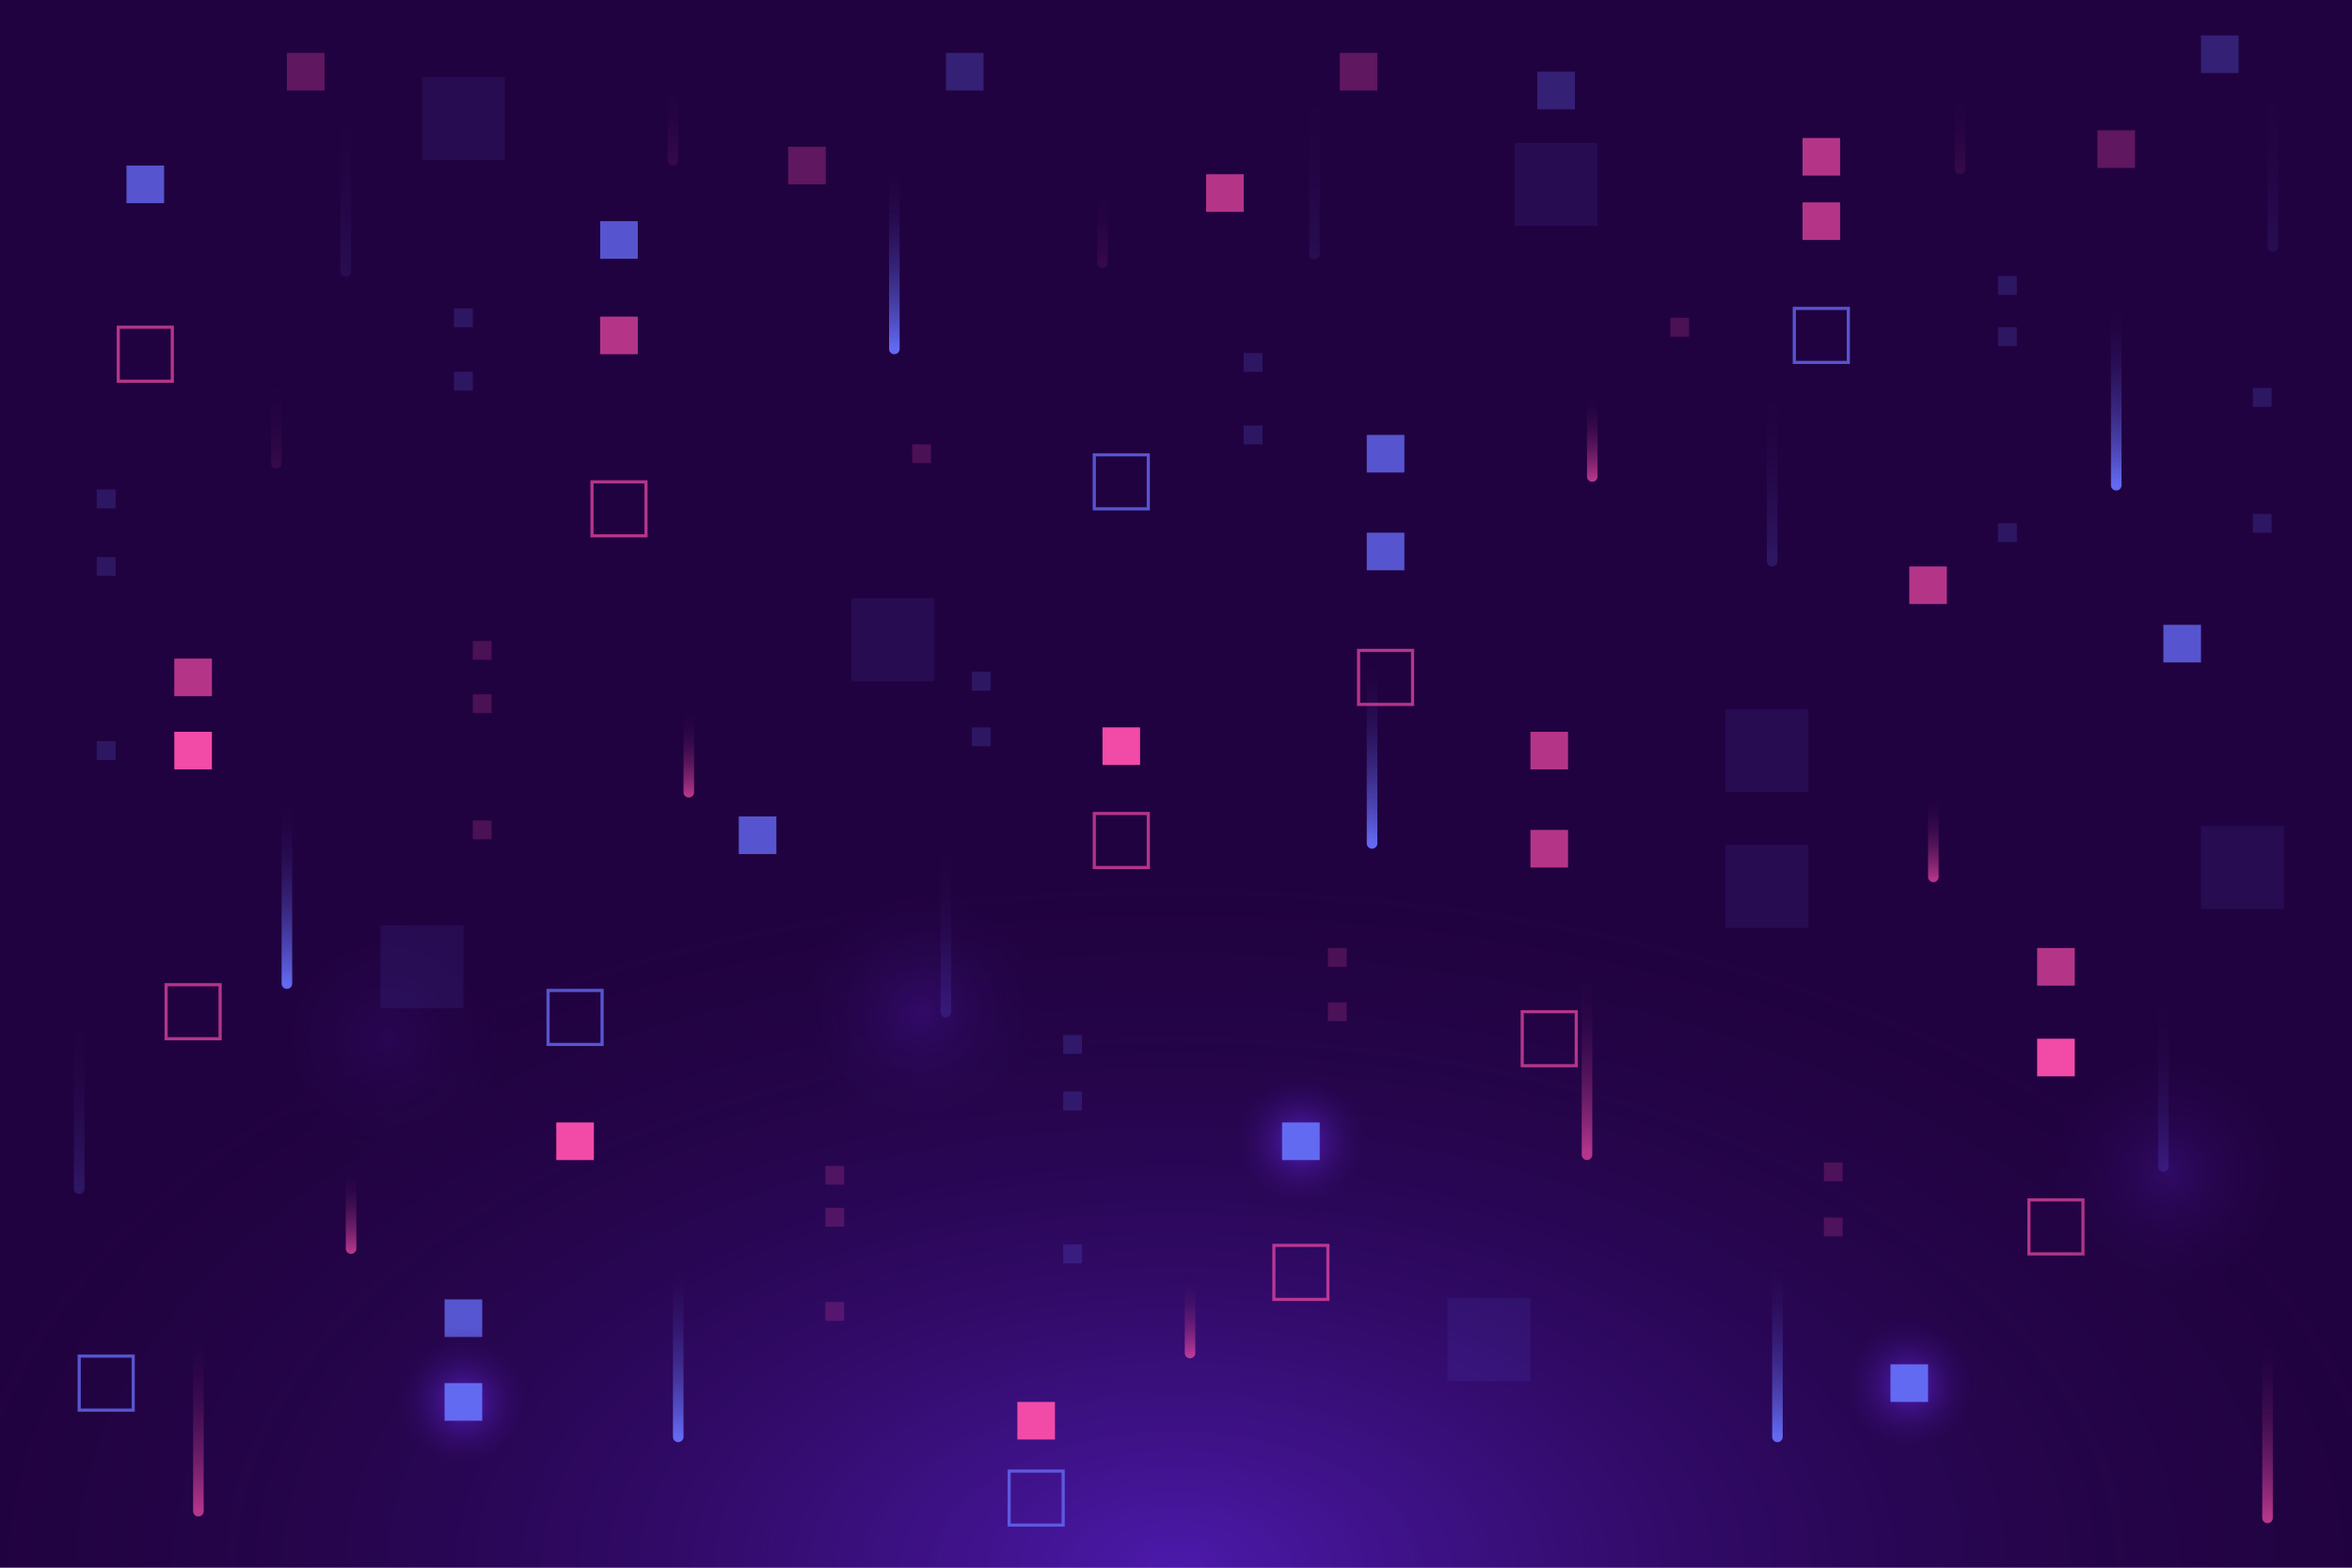 <?xml version="1.0" encoding="utf-8"?>
<!-- Generator: Adobe Illustrator 27.5.0, SVG Export Plug-In . SVG Version: 6.00 Build 0)  -->
<svg version="1.1" xmlns="http://www.w3.org/2000/svg" xmlns:xlink="http://www.w3.org/1999/xlink" x="0px" y="0px"
	 viewBox="0 0 750 500" style="enable-background:new 0 0 750 500;" xml:space="preserve">
<g id="BACKGROUND">
	<rect style="fill:#210240;" width="750" height="500"/>
</g>
<g id="OBJECTS">
	<g>
		<g>
			<defs>
				<rect id="SVGID_1_" width="750" height="500"/>
			</defs>
			<clipPath id="SVGID_00000003795673159732539900000007654099701571276970_">
				<use xlink:href="#SVGID_1_"  style="overflow:visible;"/>
			</clipPath>
			
				<radialGradient id="SVGID_00000018237192811242186720000014019724977647020963_" cx="375" cy="500" r="414.915" gradientTransform="matrix(1 0 0 0.558 0 220.758)" gradientUnits="userSpaceOnUse">
				<stop  offset="0" style="stop-color:#6929F2"/>
				<stop  offset="1" style="stop-color:#210240;stop-opacity:0"/>
			</radialGradient>
			
				<ellipse style="opacity:0.6;clip-path:url(#SVGID_00000003795673159732539900000007654099701571276970_);fill:url(#SVGID_00000018237192811242186720000014019724977647020963_);" cx="375" cy="500" rx="426.093" ry="237.795"/>
		</g>
		<g>
			
				<linearGradient id="SVGID_00000039856294062168388330000003692286523386030512_" gradientUnits="userSpaceOnUse" x1="91.484" y1="313.616" x2="91.484" y2="254.49">
				<stop  offset="0" style="stop-color:#636AF2"/>
				<stop  offset="1" style="stop-color:#210240;stop-opacity:0"/>
			</linearGradient>
			<path style="fill:url(#SVGID_00000039856294062168388330000003692286523386030512_);" d="M91.484,250L91.484,250
				c-0.931,0-1.685,0.755-1.685,1.685v62.038c0,0.931,0.754,1.685,1.685,1.685l0,0c0.931,0,1.685-0.755,1.685-1.685v-62.038
				C93.169,250.755,92.415,250,91.484,250z"/>
			
				<linearGradient id="SVGID_00000118356018460845471020000012255163034199327382_" gradientUnits="userSpaceOnUse" x1="285.185" y1="111.183" x2="285.185" y2="52.056">
				<stop  offset="0" style="stop-color:#636AF2"/>
				<stop  offset="1" style="stop-color:#210240;stop-opacity:0"/>
			</linearGradient>
			<path style="fill:url(#SVGID_00000118356018460845471020000012255163034199327382_);" d="M285.185,47.566L285.185,47.566
				c-0.931,0-1.685,0.755-1.685,1.685v62.038c0,0.931,0.755,1.685,1.685,1.685l0,0c0.931,0,1.685-0.755,1.685-1.685V49.251
				C286.87,48.321,286.115,47.566,285.185,47.566z"/>
			
				<linearGradient id="SVGID_00000183236080410645252300000017205504648825466263_" gradientUnits="userSpaceOnUse" x1="437.516" y1="268.899" x2="437.516" y2="209.772">
				<stop  offset="0" style="stop-color:#636AF2"/>
				<stop  offset="1" style="stop-color:#210240;stop-opacity:0"/>
			</linearGradient>
			<path style="fill:url(#SVGID_00000183236080410645252300000017205504648825466263_);" d="M437.516,205.282L437.516,205.282
				c-0.931,0-1.685,0.754-1.685,1.685v62.038c0,0.931,0.755,1.685,1.685,1.685l0,0c0.931,0,1.685-0.754,1.685-1.685v-62.038
				C439.201,206.036,438.447,205.282,437.516,205.282z"/>
			
				<linearGradient id="SVGID_00000101078255478811873330000001751498120974385325_" gradientUnits="userSpaceOnUse" x1="219.643" y1="253.544" x2="219.643" y2="226.486">
				<stop  offset="0.003" style="stop-color:#F24BA7"/>
				<stop  offset="1" style="stop-color:#210240;stop-opacity:0"/>
			</linearGradient>
			<path style="opacity:0.7;fill:url(#SVGID_00000101078255478811873330000001751498120974385325_);" d="M219.643,224.431
				L219.643,224.431c-0.931,0-1.685,0.754-1.685,1.685v26.562c0,0.931,0.754,1.685,1.685,1.685l0,0c0.931,0,1.685-0.754,1.685-1.685
				v-26.562C221.328,225.186,220.574,224.431,219.643,224.431z"/>
			
				<linearGradient id="SVGID_00000165935632658535043870000004390640490388071342_" gradientUnits="userSpaceOnUse" x1="88.114" y1="148.659" x2="88.114" y2="121.601">
				<stop  offset="0.003" style="stop-color:#F24BA7"/>
				<stop  offset="1" style="stop-color:#210240;stop-opacity:0"/>
			</linearGradient>
			<path style="opacity:0.1;fill:url(#SVGID_00000165935632658535043870000004390640490388071342_);" d="M88.114,119.547
				L88.114,119.547c-0.931,0-1.685,0.755-1.685,1.685v26.562c0,0.931,0.754,1.685,1.685,1.685l0,0c0.931,0,1.685-0.754,1.685-1.685
				v-26.562C89.799,120.301,89.045,119.547,88.114,119.547z"/>
			
				<linearGradient id="SVGID_00000001621540982205124500000007238379966333888928_" gradientUnits="userSpaceOnUse" x1="214.588" y1="51.985" x2="214.588" y2="24.927">
				<stop  offset="0.003" style="stop-color:#F24BA7"/>
				<stop  offset="1" style="stop-color:#210240;stop-opacity:0"/>
			</linearGradient>
			<path style="opacity:0.1;fill:url(#SVGID_00000001621540982205124500000007238379966333888928_);" d="M214.588,22.872
				L214.588,22.872c-0.931,0-1.685,0.755-1.685,1.685V51.12c0,0.931,0.755,1.685,1.685,1.685l0,0c0.931,0,1.685-0.754,1.685-1.685
				V24.558C216.273,23.627,215.518,22.872,214.588,22.872z"/>
			
				<linearGradient id="SVGID_00000050624587500711931200000003317259816617892739_" gradientUnits="userSpaceOnUse" x1="351.555" y1="84.689" x2="351.555" y2="57.631">
				<stop  offset="0.003" style="stop-color:#F24BA7"/>
				<stop  offset="1" style="stop-color:#210240;stop-opacity:0"/>
			</linearGradient>
			<path style="opacity:0.1;fill:url(#SVGID_00000050624587500711931200000003317259816617892739_);" d="M351.555,55.576
				L351.555,55.576c-0.931,0-1.685,0.754-1.685,1.685v26.562c0,0.931,0.754,1.685,1.685,1.685l0,0c0.931,0,1.685-0.755,1.685-1.685
				V57.262C353.24,56.331,352.486,55.576,351.555,55.576z"/>
			
				<linearGradient id="SVGID_00000070105121600196023870000017397937190874457488_" gradientUnits="userSpaceOnUse" x1="625.028" y1="54.757" x2="625.028" y2="27.699">
				<stop  offset="0.003" style="stop-color:#F24BA7"/>
				<stop  offset="1" style="stop-color:#210240;stop-opacity:0"/>
			</linearGradient>
			<path style="opacity:0.1;fill:url(#SVGID_00000070105121600196023870000017397937190874457488_);" d="M625.028,25.644
				L625.028,25.644c-0.931,0-1.685,0.754-1.685,1.685v26.562c0,0.931,0.755,1.685,1.685,1.685l0,0c0.931,0,1.685-0.755,1.685-1.685
				V27.329C626.714,26.398,625.959,25.644,625.028,25.644z"/>
			
				<linearGradient id="SVGID_00000175300992799513041310000016133275064055638199_" gradientUnits="userSpaceOnUse" x1="379.483" y1="432.41" x2="379.483" y2="405.352">
				<stop  offset="0.003" style="stop-color:#F24BA7"/>
				<stop  offset="1" style="stop-color:#210240;stop-opacity:0"/>
			</linearGradient>
			<path style="opacity:0.7;fill:url(#SVGID_00000175300992799513041310000016133275064055638199_);" d="M379.483,403.297
				L379.483,403.297c-0.931,0-1.685,0.755-1.685,1.685v26.562c0,0.931,0.754,1.685,1.685,1.685l0,0c0.931,0,1.685-0.755,1.685-1.685
				v-26.562C381.168,404.052,380.413,403.297,379.483,403.297z"/>
			
				<linearGradient id="SVGID_00000006698317632643772140000008263592532151356568_" gradientUnits="userSpaceOnUse" x1="507.74" y1="152.856" x2="507.74" y2="125.798">
				<stop  offset="0.003" style="stop-color:#F24BA7"/>
				<stop  offset="1" style="stop-color:#210240;stop-opacity:0"/>
			</linearGradient>
			<path style="opacity:0.7;fill:url(#SVGID_00000006698317632643772140000008263592532151356568_);" d="M507.74,123.744
				L507.74,123.744c-0.931,0-1.685,0.755-1.685,1.685v26.562c0,0.931,0.754,1.685,1.685,1.685l0,0c0.931,0,1.685-0.754,1.685-1.685
				v-26.562C509.426,124.498,508.671,123.744,507.74,123.744z"/>
			
				<linearGradient id="SVGID_00000129916243131143897720000016845376726960232068_" gradientUnits="userSpaceOnUse" x1="616.503" y1="280.549" x2="616.503" y2="253.491">
				<stop  offset="0.003" style="stop-color:#F24BA7"/>
				<stop  offset="1" style="stop-color:#210240;stop-opacity:0"/>
			</linearGradient>
			<path style="opacity:0.7;fill:url(#SVGID_00000129916243131143897720000016845376726960232068_);" d="M616.503,251.436
				L616.503,251.436c-0.931,0-1.685,0.755-1.685,1.685v26.562c0,0.931,0.755,1.685,1.685,1.685h0c0.931,0,1.685-0.754,1.685-1.685
				v-26.562C618.188,252.19,617.434,251.436,616.503,251.436z"/>
			
				<linearGradient id="SVGID_00000178889716885463709490000006052851024143757451_" gradientUnits="userSpaceOnUse" x1="111.946" y1="399.105" x2="111.946" y2="372.047">
				<stop  offset="0.003" style="stop-color:#F24BA7"/>
				<stop  offset="1" style="stop-color:#210240;stop-opacity:0"/>
			</linearGradient>
			<path style="opacity:0.7;fill:url(#SVGID_00000178889716885463709490000006052851024143757451_);" d="M111.946,369.993
				L111.946,369.993c-0.931,0-1.685,0.754-1.685,1.685v26.562c0,0.931,0.754,1.685,1.685,1.685l0,0c0.931,0,1.685-0.755,1.685-1.685
				v-26.562C113.632,370.747,112.877,369.993,111.946,369.993z"/>
			
				<linearGradient id="SVGID_00000123420187167076042390000017619895858535921050_" gradientUnits="userSpaceOnUse" x1="301.634" y1="322.713" x2="301.634" y2="263.587">
				<stop  offset="0" style="stop-color:#636AF2"/>
				<stop  offset="1" style="stop-color:#210240;stop-opacity:0"/>
			</linearGradient>
			<path style="opacity:0.2;fill:url(#SVGID_00000123420187167076042390000017619895858535921050_);" d="M301.634,259.097
				L301.634,259.097c-0.931,0-1.685,0.754-1.685,1.685v62.038c0,0.931,0.754,1.685,1.685,1.685l0,0c0.931,0,1.685-0.755,1.685-1.685
				v-62.038C303.319,259.851,302.565,259.097,301.634,259.097z"/>
			
				<linearGradient id="SVGID_00000069374194192933418660000015085316012173369788_" gradientUnits="userSpaceOnUse" x1="110.261" y1="86.489" x2="110.261" y2="27.362">
				<stop  offset="0" style="stop-color:#636AF2"/>
				<stop  offset="1" style="stop-color:#210240;stop-opacity:0"/>
			</linearGradient>
			<path style="opacity:0.1;fill:url(#SVGID_00000069374194192933418660000015085316012173369788_);" d="M110.261,22.872
				L110.261,22.872c-0.931,0-1.685,0.755-1.685,1.685v62.038c0,0.931,0.754,1.685,1.685,1.685l0,0c0.931,0,1.685-0.755,1.685-1.685
				V24.558C111.946,23.627,111.192,22.872,110.261,22.872z"/>
			
				<linearGradient id="SVGID_00000077321919251521818880000000737301687945429132_" gradientUnits="userSpaceOnUse" x1="25.252" y1="379.025" x2="25.252" y2="319.898">
				<stop  offset="0" style="stop-color:#636AF2"/>
				<stop  offset="1" style="stop-color:#210240;stop-opacity:0"/>
			</linearGradient>
			<path style="opacity:0.2;fill:url(#SVGID_00000077321919251521818880000000737301687945429132_);" d="M25.252,315.408
				L25.252,315.408c-0.931,0-1.685,0.754-1.685,1.685v62.038c0,0.931,0.755,1.685,1.685,1.685l0,0c0.931,0,1.685-0.754,1.685-1.685
				v-62.038C26.937,316.163,26.183,315.408,25.252,315.408z"/>
			
				<linearGradient id="SVGID_00000075152072799811711040000006564835275159880118_" gradientUnits="userSpaceOnUse" x1="689.853" y1="371.975" x2="689.853" y2="312.849">
				<stop  offset="0" style="stop-color:#636AF2"/>
				<stop  offset="1" style="stop-color:#210240;stop-opacity:0"/>
			</linearGradient>
			<path style="opacity:0.2;fill:url(#SVGID_00000075152072799811711040000006564835275159880118_);" d="M689.853,308.359
				L689.853,308.359c-0.931,0-1.685,0.754-1.685,1.685v62.038c0,0.931,0.754,1.685,1.685,1.685h0c0.931,0,1.685-0.754,1.685-1.685
				v-62.038C691.538,309.113,690.784,308.359,689.853,308.359z"/>
			
				<linearGradient id="SVGID_00000054227713869345956560000001226181443895014591_" gradientUnits="userSpaceOnUse" x1="723.063" y1="484.04" x2="723.063" y2="424.913">
				<stop  offset="0.003" style="stop-color:#F24BA7"/>
				<stop  offset="1" style="stop-color:#210240;stop-opacity:0"/>
			</linearGradient>
			<path style="opacity:0.7;fill:url(#SVGID_00000054227713869345956560000001226181443895014591_);" d="M723.063,420.423
				L723.063,420.423c-0.931,0-1.685,0.754-1.685,1.685v62.038c0,0.931,0.755,1.685,1.685,1.685l0,0c0.931,0,1.685-0.755,1.685-1.685
				v-62.038C724.748,421.178,723.994,420.423,723.063,420.423z"/>
			
				<linearGradient id="SVGID_00000072966618379541760050000015542809583823195520_" gradientUnits="userSpaceOnUse" x1="63.263" y1="481.88" x2="63.263" y2="422.753">
				<stop  offset="0.003" style="stop-color:#F24BA7"/>
				<stop  offset="1" style="stop-color:#210240;stop-opacity:0"/>
			</linearGradient>
			<path style="opacity:0.7;fill:url(#SVGID_00000072966618379541760050000015542809583823195520_);" d="M63.263,418.263
				L63.263,418.263c-0.931,0-1.685,0.754-1.685,1.685v62.038c0,0.931,0.754,1.685,1.685,1.685l0,0c0.931,0,1.685-0.755,1.685-1.685
				v-62.038C64.948,419.018,64.193,418.263,63.263,418.263z"/>
			
				<linearGradient id="SVGID_00000181085680934045738890000003253558274779006375_" gradientUnits="userSpaceOnUse" x1="506.055" y1="368.201" x2="506.055" y2="309.074">
				<stop  offset="0.003" style="stop-color:#F24BA7"/>
				<stop  offset="1" style="stop-color:#210240;stop-opacity:0"/>
			</linearGradient>
			<path style="opacity:0.7;fill:url(#SVGID_00000181085680934045738890000003253558274779006375_);" d="M506.055,304.584
				L506.055,304.584c-0.931,0-1.685,0.754-1.685,1.685v62.038c0,0.931,0.754,1.685,1.685,1.685l0,0c0.931,0,1.685-0.755,1.685-1.685
				V306.27C507.74,305.339,506.986,304.584,506.055,304.584z"/>
			
				<linearGradient id="SVGID_00000174600553318315504800000005735448447572396214_" gradientUnits="userSpaceOnUse" x1="565.103" y1="178.875" x2="565.103" y2="119.749">
				<stop  offset="0" style="stop-color:#636AF2"/>
				<stop  offset="1" style="stop-color:#210240;stop-opacity:0"/>
			</linearGradient>
			<path style="opacity:0.2;fill:url(#SVGID_00000174600553318315504800000005735448447572396214_);" d="M565.103,115.258
				L565.103,115.258c-0.931,0-1.685,0.755-1.685,1.685v62.038c0,0.931,0.755,1.685,1.685,1.685l0,0c0.931,0,1.685-0.755,1.685-1.685
				v-62.038C566.788,116.013,566.034,115.258,565.103,115.258z"/>
			
				<linearGradient id="SVGID_00000119111471008672965660000000525559496811536046_" gradientUnits="userSpaceOnUse" x1="419.136" y1="80.916" x2="419.136" y2="21.789">
				<stop  offset="0" style="stop-color:#636AF2"/>
				<stop  offset="1" style="stop-color:#210240;stop-opacity:0"/>
			</linearGradient>
			<path style="opacity:0.1;fill:url(#SVGID_00000119111471008672965660000000525559496811536046_);" d="M419.136,17.299
				L419.136,17.299c-0.931,0-1.685,0.755-1.685,1.685v62.038c0,0.931,0.754,1.685,1.685,1.685l0,0c0.931,0,1.685-0.754,1.685-1.685
				V18.985C420.821,18.054,420.066,17.299,419.136,17.299z"/>
			
				<linearGradient id="SVGID_00000128449703515853730380000017103086365833165225_" gradientUnits="userSpaceOnUse" x1="724.748" y1="78.479" x2="724.748" y2="19.352">
				<stop  offset="0" style="stop-color:#636AF2"/>
				<stop  offset="1" style="stop-color:#210240;stop-opacity:0"/>
			</linearGradient>
			<path style="opacity:0.1;fill:url(#SVGID_00000128449703515853730380000017103086365833165225_);" d="M724.748,14.862
				L724.748,14.862c-0.931,0-1.685,0.755-1.685,1.685v62.038c0,0.931,0.754,1.685,1.685,1.685l0,0c0.931,0,1.685-0.755,1.685-1.685
				V16.547C726.433,15.617,725.679,14.862,724.748,14.862z"/>
			
				<linearGradient id="SVGID_00000134930583767253782910000001262705525905144715_" gradientUnits="userSpaceOnUse" x1="216.273" y1="458.176" x2="216.273" y2="399.05">
				<stop  offset="0" style="stop-color:#636AF2"/>
				<stop  offset="1" style="stop-color:#210240;stop-opacity:0"/>
			</linearGradient>
			<path style="fill:url(#SVGID_00000134930583767253782910000001262705525905144715_);" d="M216.273,394.56L216.273,394.56
				c-0.931,0-1.685,0.754-1.685,1.685v62.038c0,0.931,0.754,1.685,1.685,1.685l0,0c0.931,0,1.685-0.754,1.685-1.685v-62.038
				C217.958,395.314,217.203,394.56,216.273,394.56z"/>
			
				<linearGradient id="SVGID_00000129193932879190280390000011559438320400552576_" gradientUnits="userSpaceOnUse" x1="674.822" y1="154.656" x2="674.822" y2="95.529">
				<stop  offset="0" style="stop-color:#636AF2"/>
				<stop  offset="1" style="stop-color:#210240;stop-opacity:0"/>
			</linearGradient>
			<path style="fill:url(#SVGID_00000129193932879190280390000011559438320400552576_);" d="M674.822,91.039L674.822,91.039
				c-0.931,0-1.685,0.755-1.685,1.685v62.038c0,0.931,0.755,1.685,1.685,1.685l0,0c0.931,0,1.685-0.754,1.685-1.685V92.725
				C676.507,91.794,675.753,91.039,674.822,91.039z"/>
			
				<linearGradient id="SVGID_00000085943119785528614330000013297284903129406105_" gradientUnits="userSpaceOnUse" x1="566.788" y1="458.176" x2="566.788" y2="399.05">
				<stop  offset="0" style="stop-color:#636AF2"/>
				<stop  offset="1" style="stop-color:#210240;stop-opacity:0"/>
			</linearGradient>
			<path style="fill:url(#SVGID_00000085943119785528614330000013297284903129406105_);" d="M566.788,394.56L566.788,394.56
				c-0.931,0-1.685,0.754-1.685,1.685v62.038c0,0.931,0.754,1.685,1.685,1.685l0,0c0.931,0,1.685-0.754,1.685-1.685v-62.038
				C568.474,395.314,567.719,394.56,566.788,394.56z"/>
		</g>
		<g>
			<rect x="177.382" y="357.999" style="fill:#F24BA7;" width="11.993" height="11.993"/>
			<rect x="55.581" y="210.055" style="opacity:0.7;fill:#F24BA7;" width="11.993" height="11.993"/>
			<rect x="55.581" y="233.401" style="fill:#F24BA7;" width="11.993" height="11.993"/>
			<rect x="351.555" y="231.99" style="fill:#F24BA7;" width="11.993" height="11.993"/>
			<rect x="263.176" y="371.841" style="opacity:0.2;fill:#F24BA7;" width="5.997" height="5.997"/>
			<rect x="339.022" y="330.12" style="opacity:0.2;fill:#636AF2;" width="5.997" height="5.997"/>
			<rect x="396.589" y="112.592" style="opacity:0.2;fill:#636AF2;" width="5.997" height="5.997"/>
			<rect x="396.589" y="135.712" style="opacity:0.2;fill:#636AF2;" width="5.997" height="5.997"/>
			<rect x="637.129" y="88.041" style="opacity:0.2;fill:#636AF2;" width="5.997" height="5.997"/>
			<rect x="637.129" y="104.362" style="opacity:0.2;fill:#636AF2;" width="5.997" height="5.997"/>
			<rect x="637.129" y="166.899" style="opacity:0.2;fill:#636AF2;" width="5.997" height="5.997"/>
			<rect x="718.379" y="123.744" style="opacity:0.2;fill:#636AF2;" width="5.997" height="5.997"/>
			<rect x="718.379" y="163.901" style="opacity:0.2;fill:#636AF2;" width="5.997" height="5.997"/>
			<rect x="339.022" y="348.112" style="opacity:0.2;fill:#636AF2;" width="5.997" height="5.997"/>
			<rect x="339.022" y="396.927" style="opacity:0.2;fill:#636AF2;" width="5.997" height="5.997"/>
			<rect x="309.868" y="231.99" style="opacity:0.2;fill:#636AF2;" width="5.997" height="5.997"/>
			<rect x="309.868" y="214.277" style="opacity:0.2;fill:#636AF2;" width="5.997" height="5.997"/>
			<rect x="144.769" y="98.365" style="opacity:0.2;fill:#636AF2;" width="5.997" height="5.997"/>
			<rect x="144.769" y="118.589" style="opacity:0.2;fill:#636AF2;" width="5.997" height="5.997"/>
			<rect x="30.867" y="156.13" style="opacity:0.2;fill:#636AF2;" width="5.997" height="5.997"/>
			<rect x="30.867" y="177.668" style="opacity:0.2;fill:#636AF2;" width="5.997" height="5.997"/>
			<rect x="30.867" y="236.399" style="opacity:0.2;fill:#636AF2;" width="5.997" height="5.997"/>
			<rect x="150.766" y="204.44" style="opacity:0.2;fill:#F24BA7;" width="5.997" height="5.997"/>
			<rect x="150.766" y="221.433" style="opacity:0.2;fill:#F24BA7;" width="5.997" height="5.997"/>
			<rect x="150.766" y="261.695" style="opacity:0.2;fill:#F24BA7;" width="5.997" height="5.997"/>
			<rect x="290.872" y="141.708" style="opacity:0.2;fill:#F24BA7;" width="5.997" height="5.997"/>
			<rect x="532.62" y="101.363" style="opacity:0.2;fill:#F24BA7;" width="5.997" height="5.997"/>
			<rect x="263.176" y="385.23" style="opacity:0.2;fill:#F24BA7;" width="5.997" height="5.997"/>
			<rect x="423.437" y="302.362" style="opacity:0.2;fill:#F24BA7;" width="5.997" height="5.997"/>
			<rect x="423.437" y="319.681" style="opacity:0.2;fill:#F24BA7;" width="5.997" height="5.997"/>
			<rect x="581.591" y="370.769" style="opacity:0.2;fill:#F24BA7;" width="5.997" height="5.997"/>
			<rect x="581.591" y="388.314" style="opacity:0.2;fill:#F24BA7;" width="5.997" height="5.997"/>
			<rect x="263.176" y="415.265" style="opacity:0.2;fill:#F24BA7;" width="5.997" height="5.997"/>
			
				<rect x="348.939" y="259.461" style="opacity:0.7;fill:none;stroke:#F24BA7;stroke-miterlimit:10;" width="17.226" height="17.226"/>
			
				<rect x="174.765" y="315.892" style="opacity:0.8;fill:none;stroke:#636AF2;stroke-miterlimit:10;" width="17.226" height="17.226"/>
			
				<rect x="321.796" y="469.188" style="opacity:0.8;fill:none;stroke:#636AF2;stroke-miterlimit:10;" width="17.226" height="17.226"/>
			
				<rect x="25.252" y="432.521" style="opacity:0.8;fill:none;stroke:#636AF2;stroke-miterlimit:10;" width="17.226" height="17.226"/>
			
				<rect x="348.939" y="145.063" style="opacity:0.8;fill:none;stroke:#636AF2;stroke-miterlimit:10;" width="17.226" height="17.226"/>
			
				<rect x="572.16" y="98.365" style="opacity:0.8;fill:none;stroke:#636AF2;stroke-miterlimit:10;" width="17.226" height="17.226"/>
			
				<rect x="188.772" y="153.676" style="opacity:0.7;fill:none;stroke:#F24BA7;stroke-miterlimit:10;" width="17.226" height="17.226"/>
			
				<rect x="37.716" y="104.362" style="opacity:0.7;fill:none;stroke:#F24BA7;stroke-miterlimit:10;" width="17.226" height="17.226"/>
			
				<rect x="433.215" y="207.438" style="opacity:0.7;fill:none;stroke:#F24BA7;stroke-miterlimit:10;" width="17.226" height="17.226"/>
			
				<rect x="52.965" y="314.066" style="opacity:0.7;fill:none;stroke:#F24BA7;stroke-miterlimit:10;" width="17.226" height="17.226"/>
			
				<rect x="485.399" y="322.679" style="opacity:0.7;fill:none;stroke:#F24BA7;stroke-miterlimit:10;" width="17.226" height="17.226"/>
			
				<rect x="406.211" y="397.201" style="opacity:0.7;fill:none;stroke:#F24BA7;stroke-miterlimit:10;" width="17.226" height="17.226"/>
			
				<rect x="646.984" y="382.699" style="opacity:0.7;fill:none;stroke:#F24BA7;stroke-miterlimit:10;" width="17.226" height="17.226"/>
			<rect x="435.831" y="138.71" style="opacity:0.8;fill:#636AF2;" width="11.993" height="11.993"/>
			<rect x="435.831" y="169.897" style="opacity:0.8;fill:#636AF2;" width="11.993" height="11.993"/>
			
				<radialGradient id="SVGID_00000174597632756751662470000006585040351301174147_" cx="414.824" cy="363.996" r="24.232" gradientUnits="userSpaceOnUse">
				<stop  offset="0" style="stop-color:#6929F2"/>
				<stop  offset="0.422" style="stop-color:#4817A1;stop-opacity:0.578"/>
				<stop  offset="0.817" style="stop-color:#2C085B;stop-opacity:0.183"/>
				<stop  offset="1" style="stop-color:#210240;stop-opacity:0"/>
			</radialGradient>
			
				<circle style="opacity:0.7;fill:url(#SVGID_00000174597632756751662470000006585040351301174147_);" cx="414.824" cy="363.996" r="24.232"/>
			
				<radialGradient id="SVGID_00000142886141530381355980000011519287016185920665_" cx="293.87" cy="322.679" r="42.535" gradientUnits="userSpaceOnUse">
				<stop  offset="0" style="stop-color:#6929F2"/>
				<stop  offset="0.422" style="stop-color:#4817A1;stop-opacity:0.578"/>
				<stop  offset="0.817" style="stop-color:#2C085B;stop-opacity:0.183"/>
				<stop  offset="1" style="stop-color:#210240;stop-opacity:0"/>
			</radialGradient>
			
				<circle style="opacity:0.2;fill:url(#SVGID_00000142886141530381355980000011519287016185920665_);" cx="293.871" cy="322.679" r="42.535"/>
			
				<radialGradient id="SVGID_00000035503696532110166930000013957113364332590762_" cx="691.538" cy="373.767" r="42.535" gradientUnits="userSpaceOnUse">
				<stop  offset="0" style="stop-color:#6929F2"/>
				<stop  offset="0.422" style="stop-color:#4817A1;stop-opacity:0.578"/>
				<stop  offset="0.817" style="stop-color:#2C085B;stop-opacity:0.183"/>
				<stop  offset="1" style="stop-color:#210240;stop-opacity:0"/>
			</radialGradient>
			
				<circle style="opacity:0.2;fill:url(#SVGID_00000035503696532110166930000013957113364332590762_);" cx="691.538" cy="373.767" r="42.535"/>
			
				<radialGradient id="SVGID_00000095313324879267807930000015820891996877633665_" cx="123.535" cy="331.232" r="42.535" gradientUnits="userSpaceOnUse">
				<stop  offset="0" style="stop-color:#6929F2"/>
				<stop  offset="0.422" style="stop-color:#4817A1;stop-opacity:0.578"/>
				<stop  offset="0.817" style="stop-color:#2C085B;stop-opacity:0.183"/>
				<stop  offset="1" style="stop-color:#210240;stop-opacity:0"/>
			</radialGradient>
			
				<circle style="opacity:0.1;fill:url(#SVGID_00000095313324879267807930000015820891996877633665_);" cx="123.535" cy="331.232" r="42.535"/>
			
				<radialGradient id="SVGID_00000030464941528328606190000012947729655764032447_" cx="608.822" cy="441.659" r="24.232" gradientUnits="userSpaceOnUse">
				<stop  offset="0" style="stop-color:#6929F2"/>
				<stop  offset="0.422" style="stop-color:#4817A1;stop-opacity:0.578"/>
				<stop  offset="0.817" style="stop-color:#2C085B;stop-opacity:0.183"/>
				<stop  offset="1" style="stop-color:#210240;stop-opacity:0"/>
			</radialGradient>
			
				<circle style="opacity:0.7;fill:url(#SVGID_00000030464941528328606190000012947729655764032447_);" cx="608.822" cy="441.659" r="24.232"/>
			<rect x="408.828" y="357.999" style="fill:#636AF2;" width="11.993" height="11.993"/>
			<rect x="602.825" y="435.138" style="fill:#636AF2;" width="11.993" height="11.993"/>
			<rect x="191.388" y="70.543" style="opacity:0.8;fill:#636AF2;" width="11.993" height="11.993"/>
			<rect x="301.634" y="16.876" style="opacity:0.3;fill:#636AF2;" width="11.993" height="11.993"/>
			<rect x="490.2" y="22.872" style="opacity:0.3;fill:#636AF2;" width="11.993" height="11.993"/>
			<rect x="701.846" y="11.303" style="opacity:0.3;fill:#636AF2;" width="11.993" height="11.993"/>
			<rect x="40.332" y="52.805" style="opacity:0.8;fill:#636AF2;" width="11.993" height="11.993"/>
			<rect x="689.853" y="199.286" style="opacity:0.8;fill:#636AF2;" width="11.993" height="11.993"/>
			<rect x="235.579" y="260.406" style="opacity:0.8;fill:#636AF2;" width="11.993" height="11.993"/>
			<rect x="271.506" y="190.817" style="opacity:0.1;fill:#636AF2;" width="26.459" height="26.458"/>
			<rect x="550.189" y="226.168" style="opacity:0.1;fill:#636AF2;" width="26.459" height="26.458"/>
			<rect x="550.189" y="269.475" style="opacity:0.1;fill:#636AF2;" width="26.459" height="26.458"/>
			<rect x="461.557" y="414.034" style="opacity:0.1;fill:#636AF2;" width="26.458" height="26.458"/>
			<rect x="121.309" y="295.13" style="opacity:0.1;fill:#636AF2;" width="26.458" height="26.458"/>
			<rect x="482.967" y="45.572" style="opacity:0.1;fill:#636AF2;" width="26.458" height="26.459"/>
			<rect x="701.846" y="263.457" style="opacity:0.1;fill:#636AF2;" width="26.458" height="26.459"/>
			<rect x="134.538" y="24.609" style="opacity:0.1;fill:#636AF2;" width="26.459" height="26.458"/>
			<rect x="141.771" y="414.427" style="opacity:0.8;fill:#636AF2;" width="11.993" height="11.993"/>
			
				<radialGradient id="SVGID_00000098210322210984814310000004387229173703188612_" cx="147.767" cy="447.131" r="24.232" gradientUnits="userSpaceOnUse">
				<stop  offset="0" style="stop-color:#6929F2"/>
				<stop  offset="0.422" style="stop-color:#4817A1;stop-opacity:0.578"/>
				<stop  offset="0.817" style="stop-color:#2C085B;stop-opacity:0.183"/>
				<stop  offset="1" style="stop-color:#210240;stop-opacity:0"/>
			</radialGradient>
			
				<circle style="opacity:0.7;fill:url(#SVGID_00000098210322210984814310000004387229173703188612_);" cx="147.767" cy="447.131" r="24.232"/>
			<rect x="141.771" y="441.134" style="fill:#636AF2;" width="11.993" height="11.993"/>
			<rect x="324.412" y="447.131" style="fill:#F24BA7;" width="11.993" height="11.993"/>
			<rect x="488.016" y="264.694" style="opacity:0.7;fill:#F24BA7;" width="11.993" height="11.993"/>
			<rect x="488.016" y="233.401" style="opacity:0.7;fill:#F24BA7;" width="11.993" height="11.993"/>
			<rect x="384.596" y="55.576" style="opacity:0.7;fill:#F24BA7;" width="11.993" height="11.993"/>
			<rect x="649.601" y="302.362" style="opacity:0.7;fill:#F24BA7;" width="11.993" height="11.993"/>
			<rect x="608.822" y="180.667" style="opacity:0.7;fill:#F24BA7;" width="11.993" height="11.993"/>
			<rect x="649.601" y="331.292" style="fill:#F24BA7;" width="11.993" height="11.993"/>
			<rect x="191.388" y="100.981" style="opacity:0.7;fill:#F24BA7;" width="11.993" height="11.993"/>
			<rect x="91.484" y="16.876" style="opacity:0.3;fill:#F24BA7;" width="11.993" height="11.993"/>
			<rect x="251.336" y="46.808" style="opacity:0.3;fill:#F24BA7;" width="11.993" height="11.993"/>
			<rect x="427.218" y="16.876" style="opacity:0.3;fill:#F24BA7;" width="11.993" height="11.993"/>
			<rect x="668.825" y="41.57" style="opacity:0.3;fill:#F24BA7;" width="11.993" height="11.993"/>
			<rect x="574.776" y="44.007" style="opacity:0.7;fill:#F24BA7;" width="11.993" height="11.993"/>
			<rect x="574.776" y="64.546" style="opacity:0.7;fill:#F24BA7;" width="11.993" height="11.993"/>
		</g>
	</g>
</g>
</svg>
